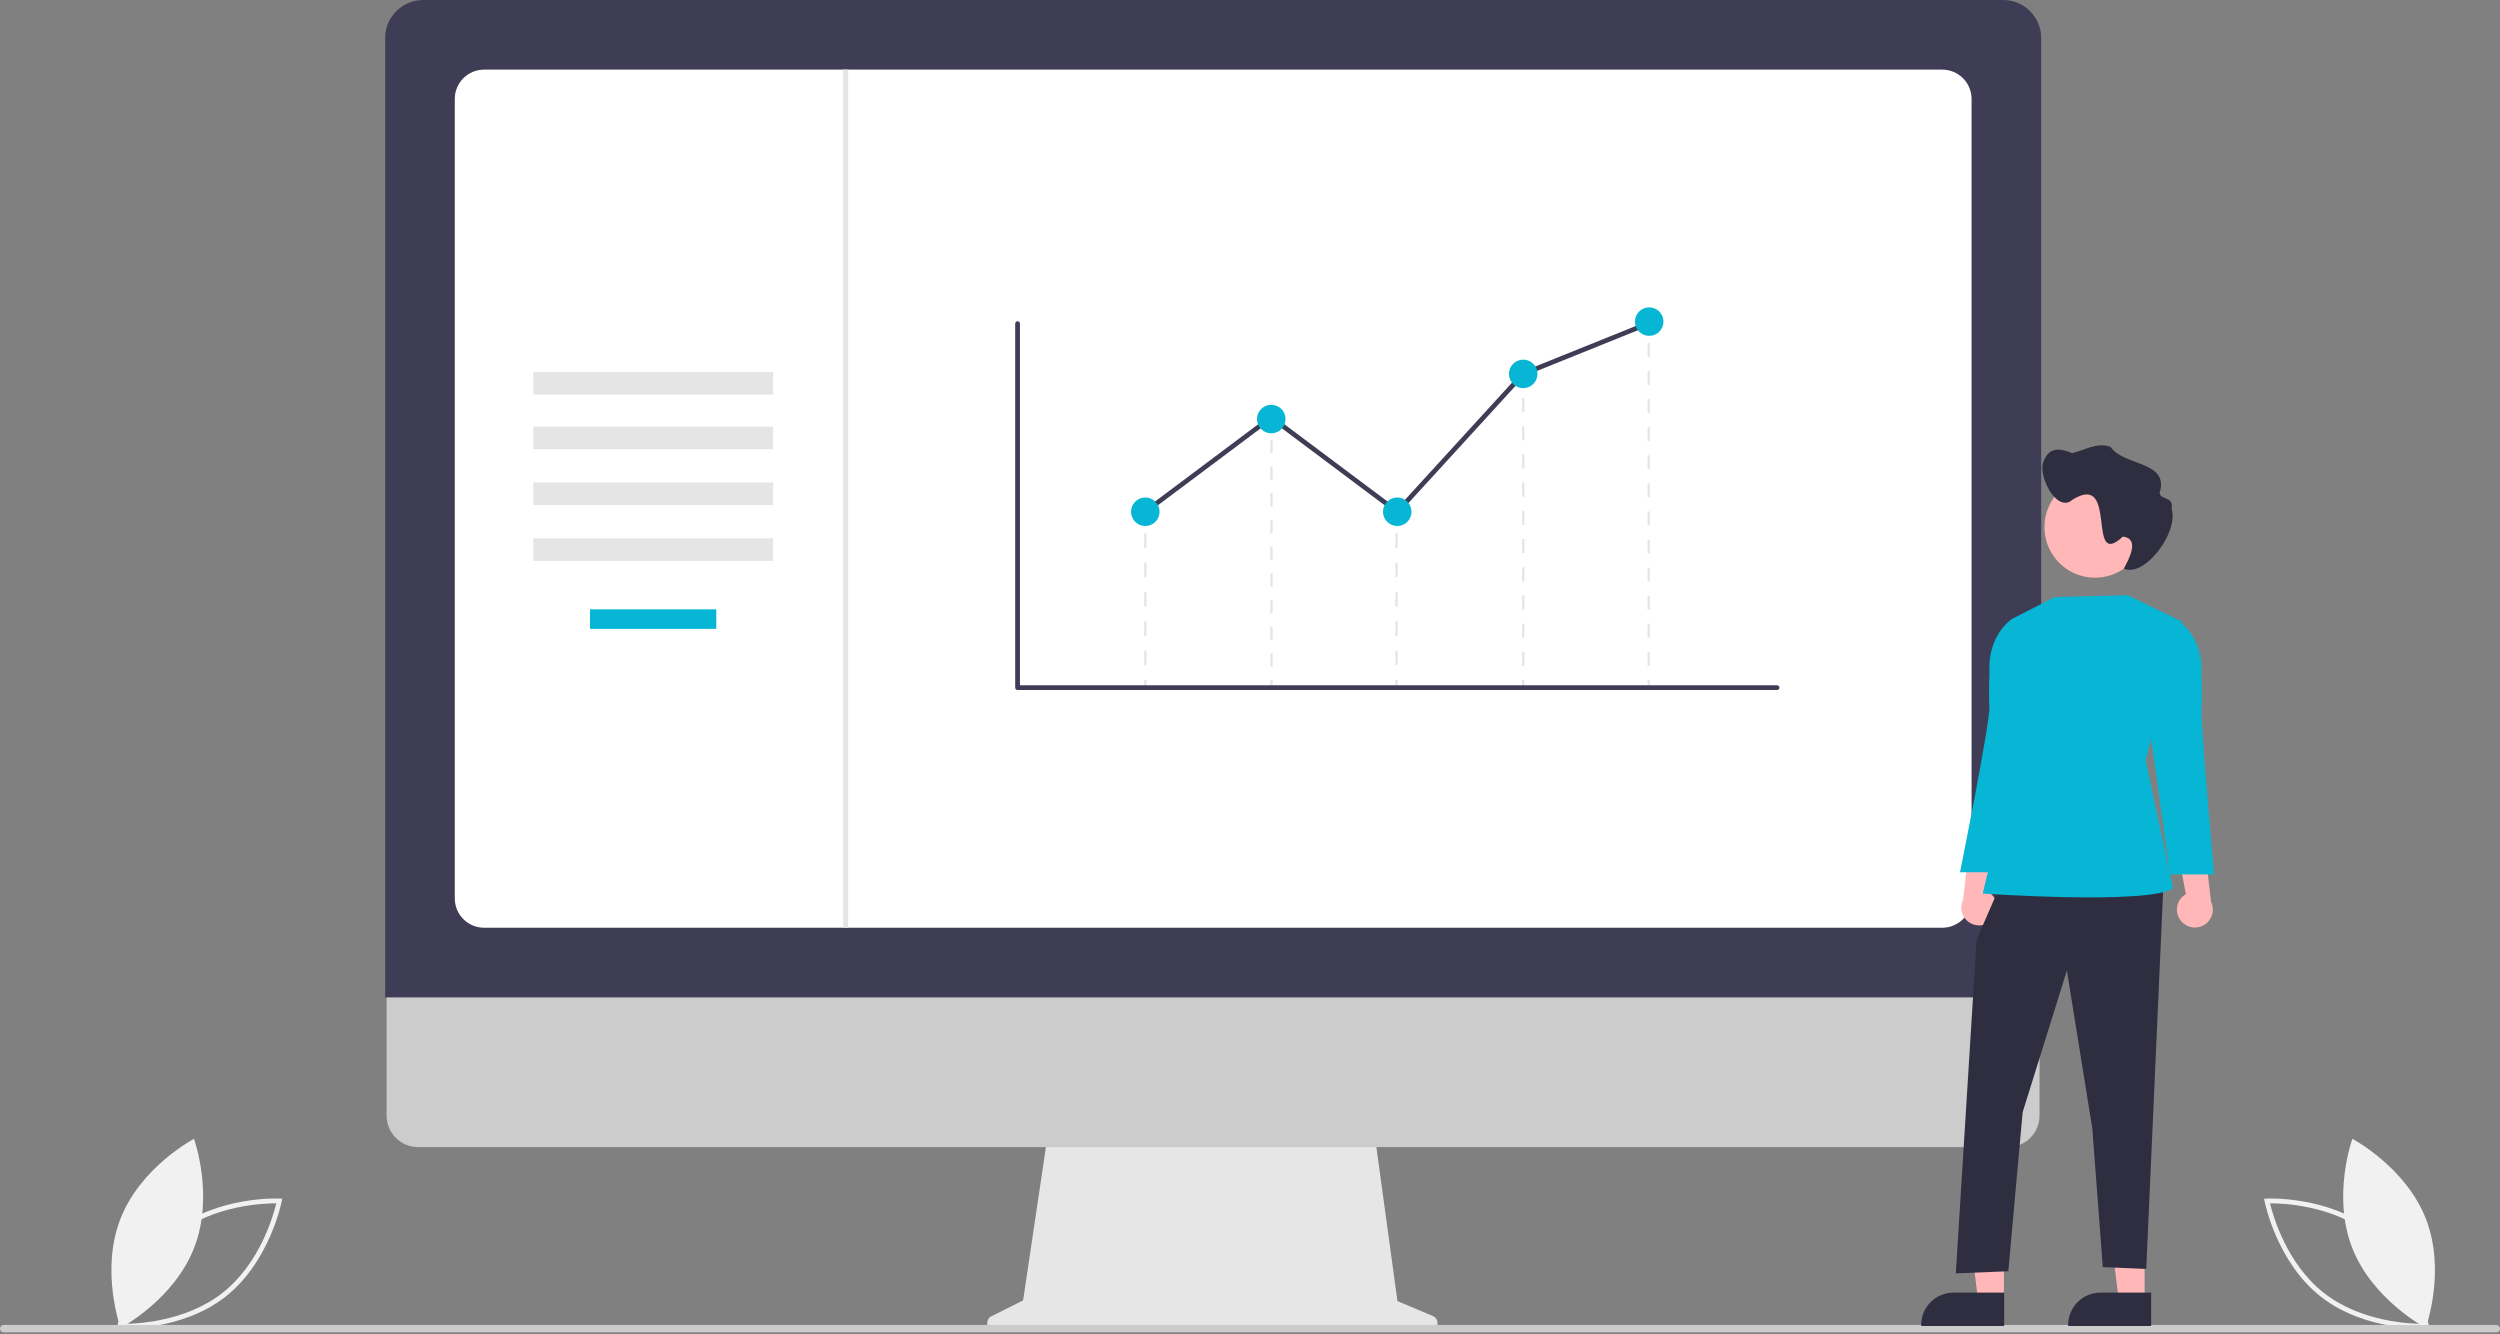 <svg width="800" height="427" viewBox="0 0 800 427" fill="none" xmlns="http://www.w3.org/2000/svg">
<rect x="0" y="0" width="800" height="427" fill="#808080" stroke="none"/>
<g clip-path="url(#clip0_1_18)">
<path d="M37.419 425.124L37.584 424.249C37.621 424.057 41.398 404.894 55.554 393.774C69.712 382.653 89.224 383.524 89.419 383.534L90.308 383.58L90.142 384.454C90.106 384.647 86.329 403.81 72.173 414.93C58.015 426.05 38.503 425.18 38.308 425.17L37.419 425.124ZM56.514 394.996C44.545 404.398 40.235 419.77 39.313 423.636C43.288 423.653 59.255 423.1 71.213 413.707C83.169 404.315 87.488 388.935 88.414 385.068C84.437 385.051 68.472 385.604 56.514 394.996Z" fill="#F1F1F1"/>
<path d="M62.144 399.26C55.659 415.965 38.587 424.92 38.587 424.92C38.587 424.92 32.029 406.791 38.514 390.086C44.999 373.382 62.072 364.427 62.072 364.427C62.072 364.427 68.629 382.556 62.144 399.26Z" fill="#F1F1F1"/>
<path d="M776.517 425.17C776.322 425.18 756.81 426.05 742.653 414.93C728.496 403.81 724.72 384.647 724.683 384.454L724.517 383.58L725.407 383.534C725.602 383.524 745.114 382.653 759.271 393.774C773.428 404.894 777.204 424.057 777.241 424.249L777.407 425.124L776.517 425.17ZM726.411 385.068C727.337 388.935 731.656 404.315 743.613 413.707C755.571 423.1 771.538 423.653 775.513 423.636C774.59 419.77 770.281 404.398 758.311 394.996C746.354 385.604 730.388 385.051 726.411 385.068Z" fill="#F1F1F1"/>
<path d="M752.681 399.26C759.166 415.965 776.239 424.92 776.239 424.92C776.239 424.92 782.796 406.791 776.311 390.086C769.826 373.382 752.754 364.427 752.754 364.427C752.754 364.427 746.196 382.556 752.681 399.26Z" fill="#F1F1F1"/>
<path d="M458.522 421.13L447.183 416.356L439.405 359.515H335.823L327.392 416.123L317.248 421.195C316.763 421.438 316.374 421.838 316.144 422.329C315.914 422.821 315.856 423.375 315.981 423.904C316.106 424.432 316.405 424.902 316.831 425.239C317.256 425.576 317.783 425.759 318.325 425.759H457.587C458.143 425.759 458.682 425.567 459.113 425.214C459.543 424.862 459.839 424.372 459.949 423.827C460.059 423.282 459.977 422.715 459.717 422.224C459.457 421.732 459.034 421.346 458.522 421.13Z" fill="#E6E6E6"/>
<path d="M642.593 367.077H133.772C131.102 367.071 128.544 366.007 126.658 364.117C124.773 362.227 123.714 359.666 123.714 356.997V285.246H652.651V356.997C652.651 359.666 651.592 362.227 649.707 364.117C647.821 366.007 645.263 367.071 642.593 367.077Z" fill="#CCCCCC"/>
<path d="M653.183 319.157H123.249V12.152C123.253 8.93 124.535 5.841 126.813 3.563C129.091 1.285 132.18 0.004 135.402 7.62939e-06H641.031C644.253 0.004 647.341 1.285 649.62 3.563C651.898 5.841 653.18 8.93 653.183 12.152V319.157Z" fill="#3F3D56"/>
<path d="M621.532 296.875H154.9C152.416 296.872 150.035 295.884 148.279 294.128C146.522 292.371 145.534 289.99 145.532 287.506V31.651C145.534 29.167 146.522 26.786 148.279 25.029C150.035 23.273 152.416 22.285 154.9 22.282H621.532C624.016 22.285 626.398 23.273 628.154 25.029C629.91 26.786 630.898 29.167 630.901 31.651V287.506C630.898 289.99 629.91 292.371 628.154 294.128C626.398 295.884 624.016 296.872 621.532 296.875Z" fill="white"/>
<path d="M798.814 426.352H1.234C0.965 426.358 0.702 426.274 0.486 426.115C0.27 425.956 0.112 425.729 0.038 425.471C-0.008 425.295 -0.014 425.111 0.022 424.933C0.058 424.755 0.135 424.587 0.245 424.443C0.356 424.299 0.499 424.183 0.662 424.102C0.825 424.022 1.004 423.98 1.186 423.98H798.717C799 423.97 799.279 424.056 799.507 424.225C799.735 424.393 799.899 424.634 799.973 424.908C800.011 425.081 800.01 425.261 799.97 425.434C799.929 425.607 799.851 425.769 799.74 425.908C799.628 426.046 799.488 426.158 799.327 426.235C799.167 426.312 798.992 426.352 798.814 426.352Z" fill="#CCCCCC"/>
<path d="M247.397 119.043H170.621V126.253H247.397V119.043Z" fill="#E5E5E5"/>
<path d="M247.397 136.529H170.621V143.739H247.397V136.529Z" fill="#E5E5E5"/>
<path d="M247.397 154.4H170.621V161.61H247.397V154.4Z" fill="#E5E5E5"/>
<path d="M247.397 172.272H170.621V179.482H247.397V172.272Z" fill="#E5E5E5"/>
<path d="M229.212 194.982H188.806V201.239H229.212V194.982Z" fill="#06B6D4"/>
<path d="M366.864 163.762H366.13V165.964H366.864V163.762Z" fill="#E5E5E5"/>
<path d="M366.864 212.889H366.13V208.197H366.864V212.889ZM366.864 203.504H366.13V198.812H366.864V203.504ZM366.864 194.119H366.13V189.427H366.864V194.119ZM366.864 184.734H366.13V180.042H366.864V184.734ZM366.864 175.349H366.13V170.657H366.864V175.349Z" fill="#E5E5E5"/>
<path d="M366.864 217.582H366.13V219.784H366.864V217.582Z" fill="#E5E5E5"/>
<path d="M447.251 163.762H446.517V165.964H447.251V163.762Z" fill="#E5E5E5"/>
<path d="M447.251 212.889H446.517V208.197H447.251V212.889ZM447.251 203.504H446.517V198.812H447.251V203.504ZM447.251 194.119H446.517V189.427H447.251V194.119ZM447.251 184.734H446.517V180.042H447.251V184.734ZM447.251 175.349H446.517V170.657H447.251V175.349Z" fill="#E5E5E5"/>
<path d="M447.251 217.582H446.517V219.784H447.251V217.582Z" fill="#E5E5E5"/>
<path d="M487.8 120.677H487.066V122.88H487.8V120.677Z" fill="#E5E5E5"/>
<path d="M487.8 213.072H487.066V208.563H487.8V213.072ZM487.8 204.053H487.066V199.543H487.8V204.053ZM487.8 195.034H487.066V190.524H487.8V195.034ZM487.8 186.015H487.066V181.505H487.8V186.015ZM487.8 176.995H487.066V172.486H487.8V176.995ZM487.8 167.976H487.066V163.466H487.8V167.976ZM487.8 158.957H487.066V154.447H487.8V158.957ZM487.8 149.938H487.066V145.428H487.8V149.938ZM487.8 140.918H487.066V136.409H487.8V140.918ZM487.8 131.899H487.066V127.389H487.8V131.899Z" fill="#E5E5E5"/>
<path d="M487.8 217.582H487.066V219.784H487.8V217.582Z" fill="#E5E5E5"/>
<path d="M527.945 103.058H527.211V105.261H527.945V103.058Z" fill="#E5E5E5"/>
<path d="M527.945 213.089H527.211V208.596H527.945V213.089ZM527.945 204.104H527.211V199.611H527.945V204.104ZM527.945 195.118H527.211V190.625H527.945V195.118ZM527.945 186.132H527.211V181.639H527.945V186.132ZM527.945 177.146H527.211V172.653H527.945V177.146ZM527.945 168.161H527.211V163.668H527.945V168.161ZM527.945 159.175H527.211V154.682H527.945V159.175ZM527.945 150.189H527.211V145.696H527.945V150.189ZM527.945 141.204H527.211V136.711H527.945V141.204ZM527.945 132.218H527.211V127.725H527.945V132.218ZM527.945 123.232H527.211V118.739H527.945V123.232ZM527.945 114.247H527.211V109.754H527.945V114.247Z" fill="#E5E5E5"/>
<path d="M527.945 217.582H527.211V219.784H527.945V217.582Z" fill="#E5E5E5"/>
<path d="M407.241 134.259H406.507V136.461H407.241V134.259Z" fill="#E5E5E5"/>
<path d="M407.241 213.313H406.507V209.043H407.241V213.313ZM407.241 204.773H406.507V200.504H407.241V204.773ZM407.241 196.234H406.507V191.965H407.241V196.234ZM407.241 187.695H406.507V183.426H407.241V187.695ZM407.241 179.156H406.507V174.887H407.241V179.156ZM407.241 170.617H406.507V166.348H407.241V170.617ZM407.241 162.078H406.507V157.809H407.241V162.078ZM407.241 153.539H406.507V149.27H407.241V153.539ZM407.241 145H406.507V140.731H407.241V145Z" fill="#E5E5E5"/>
<path d="M407.241 217.582H406.507V219.784H407.241V217.582Z" fill="#E5E5E5"/>
<path d="M568.663 220.807H325.623C325.421 220.807 325.227 220.727 325.085 220.584C324.942 220.442 324.862 220.248 324.862 220.046V103.557C324.862 103.356 324.942 103.162 325.085 103.019C325.227 102.877 325.421 102.797 325.623 102.797C325.824 102.797 326.018 102.877 326.16 103.019C326.303 103.162 326.383 103.356 326.383 103.557V219.286H568.663C568.864 219.286 569.058 219.366 569.2 219.508C569.343 219.651 569.423 219.845 569.423 220.046C569.423 220.248 569.343 220.442 569.2 220.584C569.058 220.727 568.864 220.807 568.663 220.807Z" fill="#3F3D56"/>
<path d="M447.218 164.784L406.809 134.518L366.953 164.37L366.041 163.153L406.809 132.617L447.025 162.739L486.988 119.006L487.149 118.941L527.461 102.698L528.029 104.11L487.878 120.287L447.218 164.784Z" fill="#3F3D56"/>
<path d="M366.497 168.325C369.017 168.325 371.061 166.282 371.061 163.762C371.061 161.241 369.017 159.198 366.497 159.198C363.977 159.198 361.933 161.241 361.933 163.762C361.933 166.282 363.977 168.325 366.497 168.325Z" fill="#06B6D4"/>
<path d="M406.809 138.662C409.329 138.662 411.373 136.618 411.373 134.098C411.373 131.578 409.329 129.534 406.809 129.534C404.289 129.534 402.245 131.578 402.245 134.098C402.245 136.618 404.289 138.662 406.809 138.662Z" fill="#06B6D4"/>
<path d="M447.121 168.325C449.641 168.325 451.685 166.282 451.685 163.762C451.685 161.241 449.641 159.198 447.121 159.198C444.601 159.198 442.557 161.241 442.557 163.762C442.557 166.282 444.601 168.325 447.121 168.325Z" fill="#06B6D4"/>
<path d="M487.433 124.21C489.953 124.21 491.997 122.167 491.997 119.647C491.997 117.126 489.953 115.083 487.433 115.083C484.913 115.083 482.869 117.126 482.869 119.647C482.869 122.167 484.913 124.21 487.433 124.21Z" fill="#06B6D4"/>
<path d="M527.745 107.477C530.266 107.477 532.309 105.434 532.309 102.913C532.309 100.393 530.266 98.35 527.745 98.35C525.225 98.35 523.182 100.393 523.182 102.913C523.182 105.434 525.225 107.477 527.745 107.477Z" fill="#06B6D4"/>
<path d="M271.393 22.282H269.839V296.875H271.393V22.282Z" fill="#E5E5E5"/>
<path d="M637.761 294.065C638.298 293.426 638.688 292.677 638.904 291.871C639.12 291.065 639.157 290.221 639.012 289.4C638.866 288.578 638.543 287.798 638.063 287.115C637.584 286.432 636.961 285.862 636.238 285.446L640.031 265.521L630.302 269.575L628.191 287.875C627.573 289.137 627.438 290.581 627.813 291.935C628.189 293.289 629.048 294.458 630.227 295.221C631.407 295.984 632.825 296.287 634.214 296.074C635.603 295.861 636.865 295.146 637.761 294.065Z" fill="#FFB7B7"/>
<path d="M686.272 416.33H678.034L674.115 384.554L686.274 384.555L686.272 416.33Z" fill="#FFB7B7"/>
<path d="M688.373 424.316L661.81 424.315V423.979C661.81 421.237 662.899 418.607 664.838 416.668C666.777 414.729 669.407 413.64 672.149 413.64L688.373 413.641L688.373 424.316Z" fill="#2F2E41"/>
<path d="M641.251 416.33H633.013L629.094 384.554L641.253 384.555L641.251 416.33Z" fill="#FFB7B7"/>
<path d="M641.336 424.316L614.773 424.315V423.979C614.773 421.237 615.862 418.607 617.801 416.668C619.74 414.729 622.37 413.64 625.112 413.64L641.336 413.641L641.336 424.316Z" fill="#2F2E41"/>
<path d="M640.576 282.126L632.513 300.702L625.86 407.476L642.66 406.804L647.248 355.905L661.401 310.57L669.538 361.111L672.898 405.46L686.798 406.062L692.337 282.126H640.576Z" fill="#2F2E41"/>
<path d="M680.883 190.46L657.512 191.045L643.791 198.089L643.038 250.056L634.48 285.935C634.48 285.935 687.949 289.615 695.34 284.239L686.605 243.25L698.321 198.952L680.883 190.46Z" fill="#06B6D4"/>
<path d="M646.287 198.901L643.791 198.089C643.791 198.089 635.872 203.171 636.625 215.458C636.625 215.458 636.329 221.816 636.612 226.048C636.937 230.901 627.205 279.132 627.205 279.132H641.316L647.363 235.455L646.287 198.901Z" fill="#06B6D4"/>
<path d="M697.955 294.736C697.418 294.098 697.028 293.349 696.812 292.543C696.596 291.737 696.559 290.893 696.705 290.072C696.85 289.25 697.174 288.47 697.653 287.787C698.132 287.104 698.755 286.534 699.479 286.118L695.685 266.193L705.414 270.247L707.525 288.547C708.144 289.809 708.278 291.253 707.903 292.607C707.527 293.961 706.669 295.13 705.489 295.893C704.309 296.655 702.891 296.959 701.502 296.746C700.114 296.533 698.851 295.818 697.955 294.736Z" fill="#FFB7B7"/>
<path d="M694.804 199.573L697.301 198.761C697.301 198.761 705.22 203.843 704.466 216.13C704.466 216.13 704.763 222.488 704.48 226.72C704.155 231.573 708.511 279.804 708.511 279.804H694.4L688.353 236.127L694.804 199.573Z" fill="#06B6D4"/>
<path d="M686.62 168.658C686.62 171.862 685.669 174.994 683.889 177.658C682.109 180.323 679.579 182.399 676.618 183.625C673.658 184.852 670.401 185.172 667.258 184.547C664.115 183.922 661.229 182.379 658.963 180.113C656.697 177.848 655.154 174.961 654.529 171.818C653.904 168.676 654.225 165.418 655.451 162.458C656.677 159.498 658.754 156.967 661.418 155.187C664.082 153.407 667.214 152.457 670.419 152.457C672.541 152.451 674.643 152.864 676.606 153.671C678.569 154.479 680.353 155.665 681.858 157.162C683.362 158.658 684.557 160.437 685.374 162.396C686.191 164.354 686.614 166.455 686.62 168.577C686.62 168.604 686.62 168.631 686.62 168.658Z" fill="#FFB7B7"/>
<path d="M654.272 146.897C656.169 142.816 659.842 143.623 663.054 145.006C667.122 144.104 670.99 141.403 675.373 143C679.69 149.279 694.184 147.432 691.1 157.654C691.096 160.103 695.709 158.677 694.904 162.689C697.348 170.409 686.083 185.03 679.617 181.951C681.216 179.02 684.869 172.363 679.328 171.702C667.408 182.793 678.098 150.582 663.121 159.95C658.162 164.488 651.373 151.436 654.272 146.897Z" fill="#2F2E41"/>
</g>
<defs>
<clipPath id="clip0_1_18">
<rect width="800" height="426.352" fill="white"/>
</clipPath>
</defs>
</svg>
